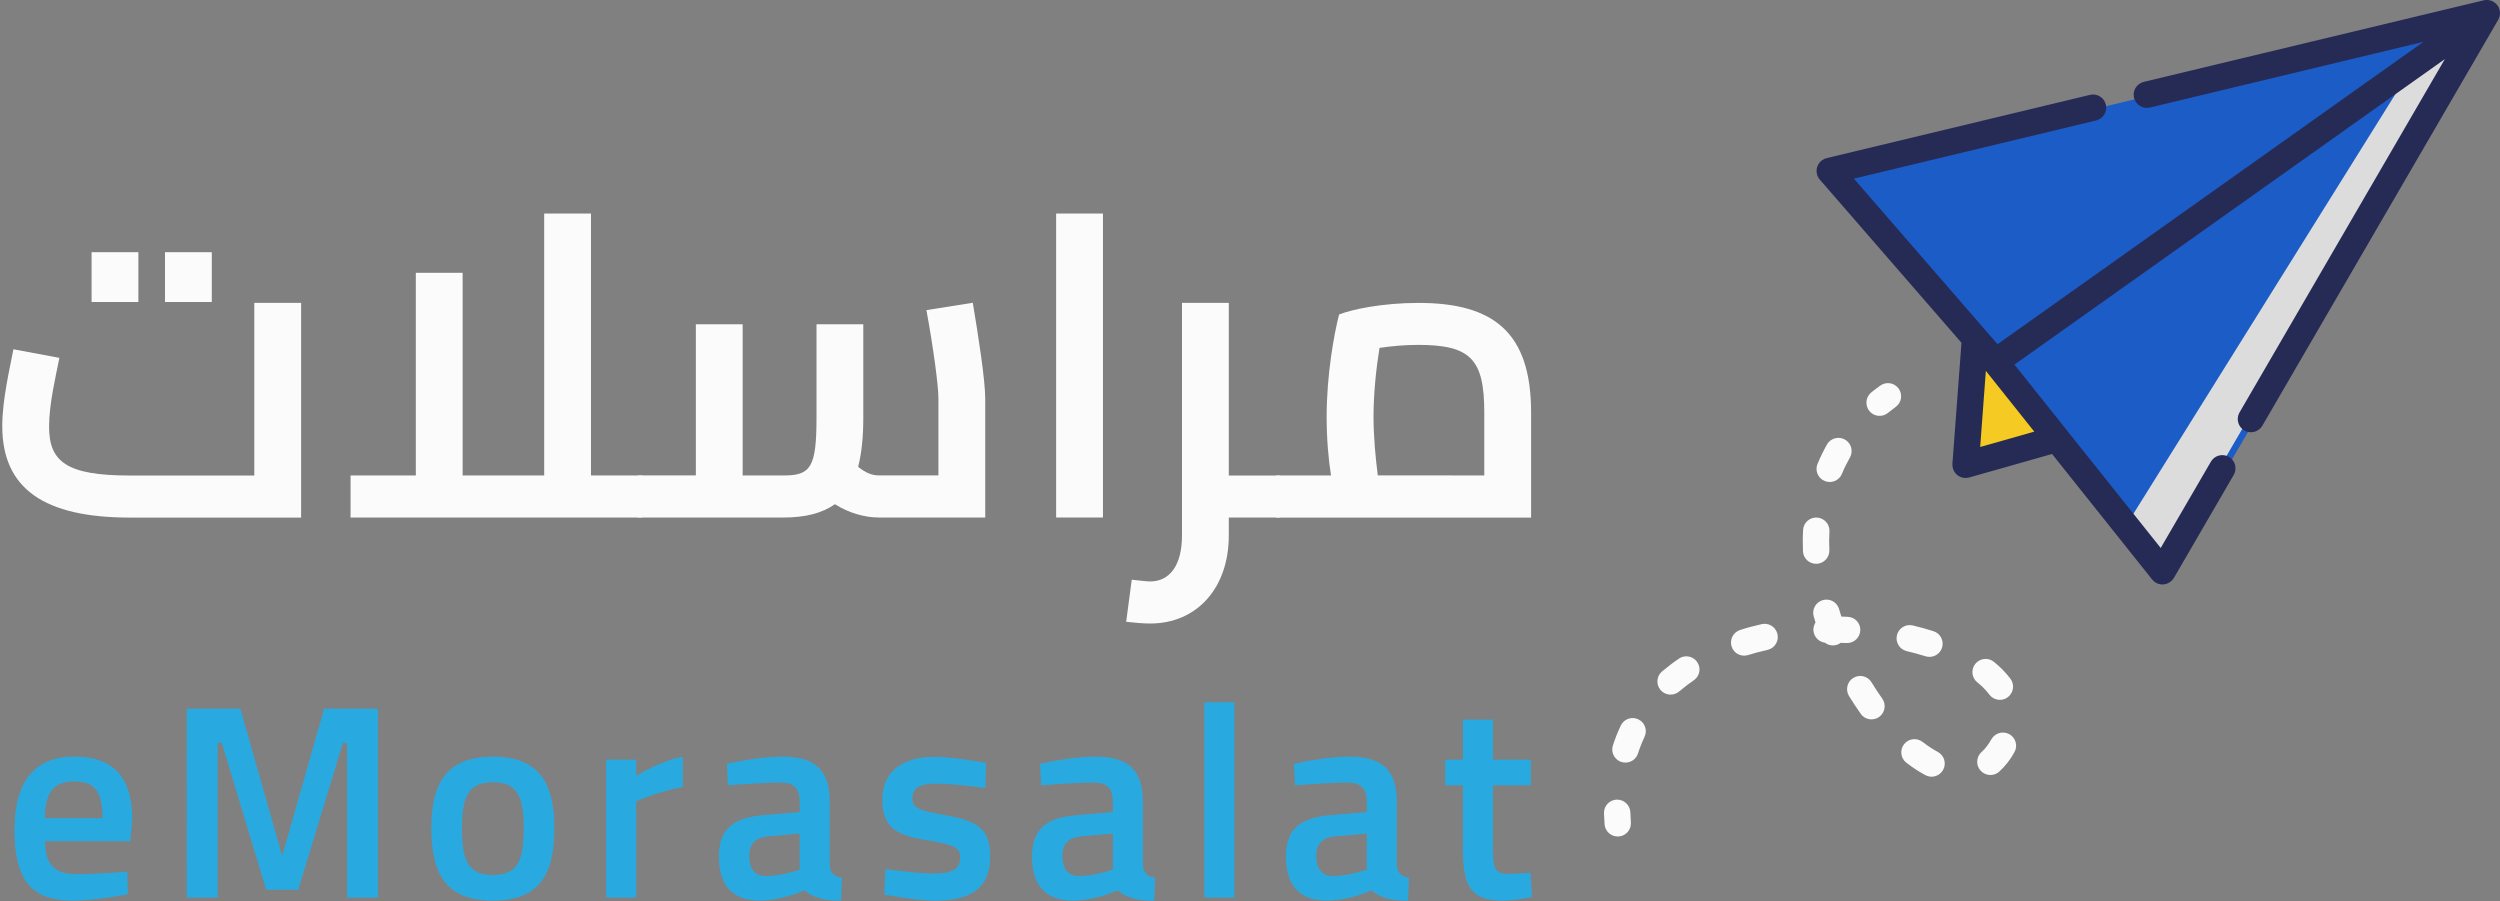 <?xml version="1.0" encoding="utf-8"?>
<!-- Generator: Adobe Illustrator 16.0.0, SVG Export Plug-In . SVG Version: 6.00 Build 0)  -->
<!DOCTYPE svg PUBLIC "-//W3C//DTD SVG 1.1//EN" "http://www.w3.org/Graphics/SVG/1.1/DTD/svg11.dtd">
<svg version="1.1" id="Layer_1" xmlns="http://www.w3.org/2000/svg" xmlns:xlink="http://www.w3.org/1999/xlink" x="0px" y="0px"
	 width="131.135px" height="47.279px" viewBox="0 0 131.135 47.279" enable-background="new 0 0 131.135 47.279"
	 xml:space="preserve">
<rect x="0" y="0" width="131.135" height="47.279" fill="#808080" stroke="none"/>
<g>
	<path fill="#F5CA23" d="M103.89,18.008l-0.484,6.484l4.701-1.33"/>
	<path fill="#1C5CC7" d="M104.815,19.105l8.783,10.942l17.063-29.18L104.815,19.105z"/>
	<path fill="#DCDCDC" d="M126.592,3.426l-15.196,24.34l1.826,2.284l16.975-29.18L126.592,3.426z"/>
	<path fill="#1C5CC7" d="M104.542,18.936l-8.657-9.895l34.312-8.172L104.542,18.936z"/>
	<path fill="#262B56" d="M131.093,0.926c0.014-0.032,0.022-0.068,0.03-0.105V0.813c0.007-0.037,0.011-0.073,0.012-0.11V0.697
		c0-0.037-0.002-0.074-0.008-0.11V0.583c-0.006-0.035-0.015-0.066-0.024-0.103l-0.004-0.014c-0.008-0.021-0.017-0.044-0.023-0.063
		l-0.016-0.028l-0.009-0.015c-0.016-0.03-0.034-0.062-0.056-0.086l-0.01-0.011c-0.021-0.028-0.045-0.058-0.071-0.079l-0.005-0.005
		l-0.006-0.006c-0.024-0.021-0.055-0.045-0.084-0.063l-0.01-0.007c-0.029-0.021-0.063-0.035-0.096-0.048l-0.012-0.009
		c-0.033-0.013-0.064-0.021-0.102-0.028l-0.01-0.003c-0.035-0.01-0.07-0.016-0.104-0.018h-0.012
		c-0.065-0.004-0.136,0.001-0.199,0.02l-17.824,4.277c-0.371,0.092-0.602,0.463-0.512,0.834c0.091,0.371,0.463,0.603,0.834,0.513
		l0,0l14.349-3.447l-0.88,0.624l-21.462,15.236L97.244,9.37l12.706-3.051c0.369-0.089,0.6-0.462,0.511-0.833
		c-0.09-0.371-0.463-0.602-0.834-0.51l-13.81,3.317c-0.371,0.089-0.603,0.462-0.512,0.833c0.024,0.107,0.075,0.207,0.147,0.291
		l7.435,8.563l-0.475,6.35c-0.025,0.38,0.256,0.712,0.636,0.74c0.082,0.007,0.164-0.003,0.243-0.024l4.348-1.233l5.25,6.585
		c0.236,0.299,0.674,0.349,0.973,0.107c0.068-0.055,0.125-0.118,0.168-0.191l3.15-5.423c0.18-0.34,0.051-0.759-0.285-0.938
		c-0.32-0.17-0.722-0.063-0.912,0.243l-2.645,4.547l-7.671-9.619L128.242,3.1L117.46,21.655c-0.18,0.337-0.052,0.756,0.285,0.937
		c0.32,0.173,0.719,0.064,0.912-0.241l12.384-21.313V1.035c0.021-0.033,0.036-0.068,0.05-0.104L131.093,0.926z M103.869,23.446
		l0.297-3.993l2.54,3.188L103.869,23.446L103.869,23.446z"/>
	<path fill="#FBFBFB" d="M99.589,20.379c0.225,0.311,0.158,0.739-0.15,0.964l0,0c-0.141,0.104-0.274,0.208-0.41,0.315
		c-0.293,0.242-0.729,0.199-0.971-0.096c0,0,0-0.001-0.002-0.002c-0.24-0.295-0.197-0.73,0.098-0.974l0,0
		c0.152-0.124,0.312-0.245,0.472-0.357C98.931,20.004,99.362,20.071,99.589,20.379L99.589,20.379z M95.291,29.573l-0.028,0.001
		c-0.371,0-0.676-0.292-0.691-0.662c-0.014-0.379-0.014-0.758,0.009-1.137c0.032-0.381,0.373-0.66,0.753-0.625
		c0.355,0.033,0.632,0.336,0.628,0.692c-0.021,0.34-0.021,0.677-0.004,1.014C95.97,29.237,95.672,29.559,95.291,29.573z
		 M92.372,32.747c0.367-0.104,0.75,0.11,0.854,0.479c0.104,0.365-0.106,0.751-0.478,0.854c-0.022,0.007-0.047,0.013-0.071,0.02
		c-0.337,0.073-0.67,0.161-0.988,0.262c-0.362,0.11-0.752-0.093-0.861-0.457c-0.112-0.364,0.092-0.75,0.453-0.862
		c0-0.001,0.004-0.001,0.004-0.001C91.634,32.927,92.002,32.831,92.372,32.747z M88.104,34.522c0.328-0.194,0.752-0.085,0.944,0.243
		c0.181,0.302,0.104,0.688-0.175,0.899c-0.275,0.188-0.544,0.392-0.789,0.603c-0.288,0.25-0.727,0.219-0.977-0.068
		c0,0,0-0.002-0.002-0.002c-0.248-0.288-0.219-0.724,0.07-0.973c0-0.001,0.002-0.002,0.002-0.002
		C87.472,34.976,87.78,34.74,88.104,34.522z M104.351,36.435c-0.186-0.24-0.396-0.457-0.636-0.646
		c-0.296-0.241-0.339-0.677-0.098-0.972s0.677-0.34,0.972-0.101c0.34,0.276,0.633,0.574,0.866,0.887
		c0.229,0.304,0.169,0.733-0.136,0.966c-0.119,0.092-0.266,0.141-0.416,0.141C104.687,36.709,104.481,36.607,104.351,36.435z
		 M85.933,37.73c0.346,0.162,0.493,0.57,0.33,0.918c0,0,0,0,0,0.001c-0.139,0.296-0.258,0.601-0.357,0.912
		c-0.137,0.354-0.536,0.529-0.895,0.395c-0.324-0.126-0.505-0.474-0.422-0.811c0.118-0.372,0.26-0.737,0.426-1.084
		c0.162-0.348,0.574-0.493,0.92-0.33L85.933,37.73z M95.711,25.23c-0.353-0.146-0.521-0.549-0.374-0.901
		c0-0.001,0.001-0.001,0.001-0.002c0.149-0.354,0.319-0.704,0.511-1.041c0.207-0.321,0.635-0.415,0.957-0.209
		c0.299,0.19,0.403,0.577,0.244,0.896c-0.162,0.283-0.309,0.579-0.436,0.887C96.468,25.21,96.063,25.377,95.711,25.23z
		 M100.999,34.424c-0.325-0.104-0.654-0.191-0.986-0.271c-0.371-0.089-0.6-0.461-0.512-0.832s0.461-0.604,0.832-0.513
		c0.372,0.089,0.738,0.188,1.086,0.301c0.363,0.115,0.564,0.504,0.448,0.868C101.751,34.339,101.362,34.539,100.999,34.424z
		 M101.646,39.442c0.336,0.181,0.463,0.6,0.281,0.936c-0.18,0.336-0.599,0.462-0.935,0.281l0,0
		c-0.349-0.188-0.681-0.407-0.994-0.651c-0.302-0.229-0.356-0.667-0.124-0.969c0.234-0.303,0.668-0.354,0.971-0.124l0,0
		C101.114,39.125,101.385,39.302,101.646,39.442z M105.397,38.51c0.334,0.187,0.457,0.604,0.271,0.938c0,0,0,0-0.001,0.001
		c-0.206,0.386-0.479,0.733-0.8,1.028c-0.283,0.254-0.724,0.229-0.978-0.056c0-0.002,0-0.002-0.002-0.002
		c-0.254-0.282-0.229-0.721,0.055-0.975c0,0,0-0.001,0.002-0.001c0.188-0.166,0.357-0.39,0.511-0.664
		C104.644,38.447,105.063,38.326,105.397,38.51L105.397,38.51z M97.58,33.066c-0.017,0.381-0.337,0.677-0.718,0.664
		c-0.104-0.004-0.207-0.008-0.309-0.01c-0.248,0.182-0.588,0.18-0.83-0.009c-0.379-0.049-0.646-0.396-0.599-0.771
		c0.017-0.105,0.054-0.206,0.106-0.294l-0.094-0.313c-0.104-0.367,0.106-0.75,0.478-0.854c0.364-0.106,0.75,0.104,0.854,0.473l0,0
		c0.036,0.13,0.075,0.26,0.116,0.389c0.108,0.002,0.218,0.009,0.325,0.014C97.298,32.364,97.597,32.686,97.58,33.066z
		 M98.167,35.786c0.18,0.296,0.37,0.584,0.564,0.858c0.222,0.311,0.146,0.738-0.162,0.962c-0.117,0.083-0.258,0.128-0.4,0.128
		c-0.225,0-0.436-0.107-0.564-0.29c-0.213-0.3-0.422-0.615-0.619-0.938c-0.195-0.323-0.096-0.752,0.23-0.948
		C97.542,35.358,97.968,35.461,98.167,35.786L98.167,35.786L98.167,35.786z M85.519,42.614c0.004,0.172,0.018,0.347,0.027,0.521
		c0.028,0.384-0.258,0.716-0.639,0.741c-0.381,0.028-0.713-0.258-0.741-0.639c-0.015-0.194-0.024-0.39-0.03-0.582
		c-0.012-0.382,0.288-0.7,0.67-0.712C85.187,41.934,85.507,42.232,85.519,42.614z"/>
</g>
<g>
	<path fill="#FBFBFB" d="M15.794,15.885v11.264H6.808c-4.481,0-6.689-1.509-6.689-4.797c0-1.396,0.406-3.085,0.586-4.031l2.41,0.451
		c-0.181,0.923-0.541,2.41-0.541,3.604c0,1.849,0.924,2.567,4.234,2.567h6.531v-9.057L15.794,15.885L15.794,15.885z M7.258,15.84
		H4.804V13.23h2.454V15.84z M11.109,15.84H8.654V13.23h2.455V15.84z"/>
	<path fill="#FBFBFB" d="M34.018,26.042c0,0.676-0.09,1.104-0.45,1.104h-15.18v-2.207h3.423v-10.63h2.455v10.63h4.279V11.201h2.454
		v13.738h2.568C33.928,24.939,34.018,25.367,34.018,26.042z"/>
	<path fill="#FBFBFB" d="M51.679,20.907v6.239h-5.563c-0.788,0-1.6-0.248-2.32-0.698c-0.676,0.473-1.554,0.698-2.702,0.698h-7.522
		c-0.383,0-0.45-0.431-0.45-1.104s0.067-1.104,0.45-1.104H36.5V17.01h2.455v7.931h2.14c1.419,0,1.734-0.405,1.734-3.021v-4.91h2.454
		v4.91c0,1.017-0.09,1.869-0.27,2.567c0.428,0.338,0.743,0.451,1.104,0.451h3.107v-4.032c0-0.675-0.27-2.703-0.63-4.639l2.432-0.386
		C51.296,17.484,51.679,19.917,51.679,20.907z"/>
	<path fill="#FBFBFB" d="M55.399,11.201h2.455v15.945h-2.455V11.201z"/>
	<path fill="#FBFBFB" d="M67.495,26.042c0,0.676-0.09,1.104-0.45,1.104h-2.59v0.943c0,2.771-1.689,4.617-4.122,4.617
		c-0.383,0-0.855-0.045-1.261-0.09l0.292-2.207c0.451,0.045,0.767,0.09,0.969,0.09c1.014,0,1.667-0.833,1.667-2.41V15.885h2.455
		v9.057h2.59C67.405,24.939,67.495,25.367,67.495,26.042z"/>
	<path fill="#FBFBFB" d="M80.312,21.628v5.521H67.046c-0.383,0-0.449-0.431-0.449-1.104s0.066-1.104,0.449-1.104h2.771
		c-0.137-0.856-0.229-1.938-0.229-3.085c0-2.188,0.385-4.324,0.653-5.36c0.676-0.271,2.297-0.607,4.146-0.607
		C78.329,15.885,80.312,17.417,80.312,21.628z M77.856,24.939v-3.313c0-2.792-0.724-3.536-3.469-3.536
		c-0.699,0-1.422,0.067-2.027,0.158c-0.18,1.104-0.314,2.435-0.314,3.604c0,1.058,0.112,2.229,0.225,3.085L77.856,24.939
		L77.856,24.939z"/>
</g>
<g>
	<path fill="#28AAE1" d="M0.761,43.536c0-2.646,1.143-3.848,3.139-3.848c2.025,0,3.038,1.056,3.038,3.313l-0.102,1.128h-4.47
		c0,1.157,0.435,1.724,1.635,1.724c0.839,0,2.025-0.072,2.676-0.133l0.029,1.188C5.997,47.052,4.71,47.24,3.769,47.24
		C1.6,47.239,0.761,46.082,0.761,43.536z M5.375,42.914c0-1.432-0.419-1.924-1.476-1.924c-1.07,0-1.533,0.55-1.547,1.924H5.375z"/>
	<path fill="#28AAE1" d="M9.799,37.171h2.807l2.198,7.728l2.199-7.728h2.82v9.909h-1.62v-8.115h-0.217l-2.344,7.71h-1.678
		l-2.329-7.71h-0.217v8.115h-1.62L9.799,37.171L9.799,37.171z"/>
	<path fill="#28AAE1" d="M22.625,43.42c0-2.343,0.811-3.729,3.226-3.729c2.431,0,3.227,1.389,3.227,3.729
		c0,2.401-0.738,3.819-3.227,3.819C23.377,47.239,22.625,45.822,22.625,43.42z M27.471,43.42c0-1.664-0.347-2.387-1.62-2.387
		c-1.258,0-1.62,0.723-1.62,2.387c0,1.681,0.29,2.477,1.62,2.477C27.196,45.894,27.471,45.098,27.471,43.42z"/>
	<path fill="#28AAE1" d="M31.794,39.847h1.576v0.854c0.521-0.333,1.563-0.839,2.445-1.012v1.591
		c-0.955,0.174-1.953,0.536-2.445,0.752v5.048h-1.576V39.847z"/>
	<path fill="#28AAE1" d="M37.708,44.939c0-1.533,0.839-2.057,2.387-2.187l1.852-0.156v-0.521c0-0.781-0.333-1.027-1.042-1.027
		s-1.967,0.087-2.72,0.146l-0.058-1.128c0.68-0.159,1.938-0.376,2.907-0.376c1.766,0,2.488,0.735,2.488,2.387v3.298
		c0.044,0.437,0.217,0.593,0.637,0.666l-0.043,1.201c-0.492,0-0.854-0.029-1.172-0.145c-0.275-0.073-0.521-0.203-0.752-0.394
		c-0.507,0.231-1.476,0.535-2.329,0.535C38.431,47.239,37.708,46.444,37.708,44.939z M41.946,45.619v-1.895l-1.664,0.145
		c-0.65,0.072-0.983,0.376-0.983,1.027c0,0.636,0.261,1.056,0.883,1.056C40.76,45.952,41.526,45.764,41.946,45.619z"/>
	<path fill="#28AAE1" d="M46.384,46.921l0.058-1.331c0.753,0.104,1.938,0.231,2.474,0.231c1.042,0,1.447-0.217,1.447-0.839
		c0-0.506-0.246-0.665-1.679-0.896c-1.591-0.261-2.401-0.605-2.401-2.141c0-1.635,1.273-2.242,2.705-2.242
		c0.781,0,2.011,0.174,2.734,0.318l-0.029,1.313c-0.737-0.102-1.952-0.229-2.589-0.229c-0.868,0-1.244,0.217-1.244,0.795
		c0,0.478,0.304,0.605,1.707,0.854c1.735,0.307,2.372,0.738,2.372,2.187c0,1.69-1.085,2.3-2.879,2.3
		C48.322,47.239,47.107,47.065,46.384,46.921z"/>
	<path fill="#28AAE1" d="M54.135,44.939c0-1.533,0.839-2.057,2.387-2.187l1.852-0.156v-0.521c0-0.781-0.333-1.027-1.042-1.027
		s-1.967,0.087-2.72,0.146l-0.058-1.128c0.68-0.159,1.938-0.376,2.908-0.376c1.765,0,2.487,0.735,2.487,2.387v3.298
		c0.044,0.437,0.217,0.593,0.637,0.666l-0.043,1.201c-0.492,0-0.854-0.029-1.172-0.145c-0.275-0.073-0.521-0.203-0.753-0.394
		c-0.506,0.231-1.475,0.535-2.328,0.535C54.857,47.239,54.135,46.444,54.135,44.939z M58.373,45.619v-1.895l-1.664,0.145
		c-0.65,0.072-0.983,0.376-0.983,1.027c0,0.636,0.261,1.056,0.883,1.056C57.187,45.952,57.953,45.764,58.373,45.619z"/>
	<path fill="#28AAE1" d="M63.173,36.838h1.576V47.08h-1.576V36.838z"/>
	<path fill="#28AAE1" d="M67.452,44.939c0-1.533,0.839-2.057,2.387-2.187l1.852-0.156v-0.521c0-0.781-0.332-1.027-1.041-1.027
		s-1.967,0.087-2.721,0.146l-0.058-1.128c0.68-0.159,1.938-0.376,2.907-0.376c1.766,0,2.488,0.735,2.488,2.387v3.298
		c0.043,0.437,0.217,0.593,0.637,0.666l-0.043,1.201c-0.492,0-0.854-0.029-1.172-0.145c-0.275-0.073-0.521-0.203-0.752-0.394
		c-0.508,0.231-1.479,0.535-2.33,0.535C68.175,47.239,67.452,46.444,67.452,44.939z M71.69,45.619v-1.895l-1.664,0.145
		c-0.65,0.072-0.983,0.376-0.983,1.027c0,0.636,0.261,1.056,0.883,1.056C70.504,45.952,71.271,45.764,71.69,45.619z"/>
	<path fill="#28AAE1" d="M76.735,44.549v-3.354H75.81v-1.346h0.926v-2.1h1.578v2.1h1.98v1.346h-1.98v3.182
		c0,1.085,0.027,1.461,0.781,1.461c0.288,0,0.838-0.026,1.186-0.058l0.072,1.271c-0.42,0.09-1.1,0.188-1.476,0.188
		C77.242,47.239,76.735,46.632,76.735,44.549z"/>
</g>
</svg>
